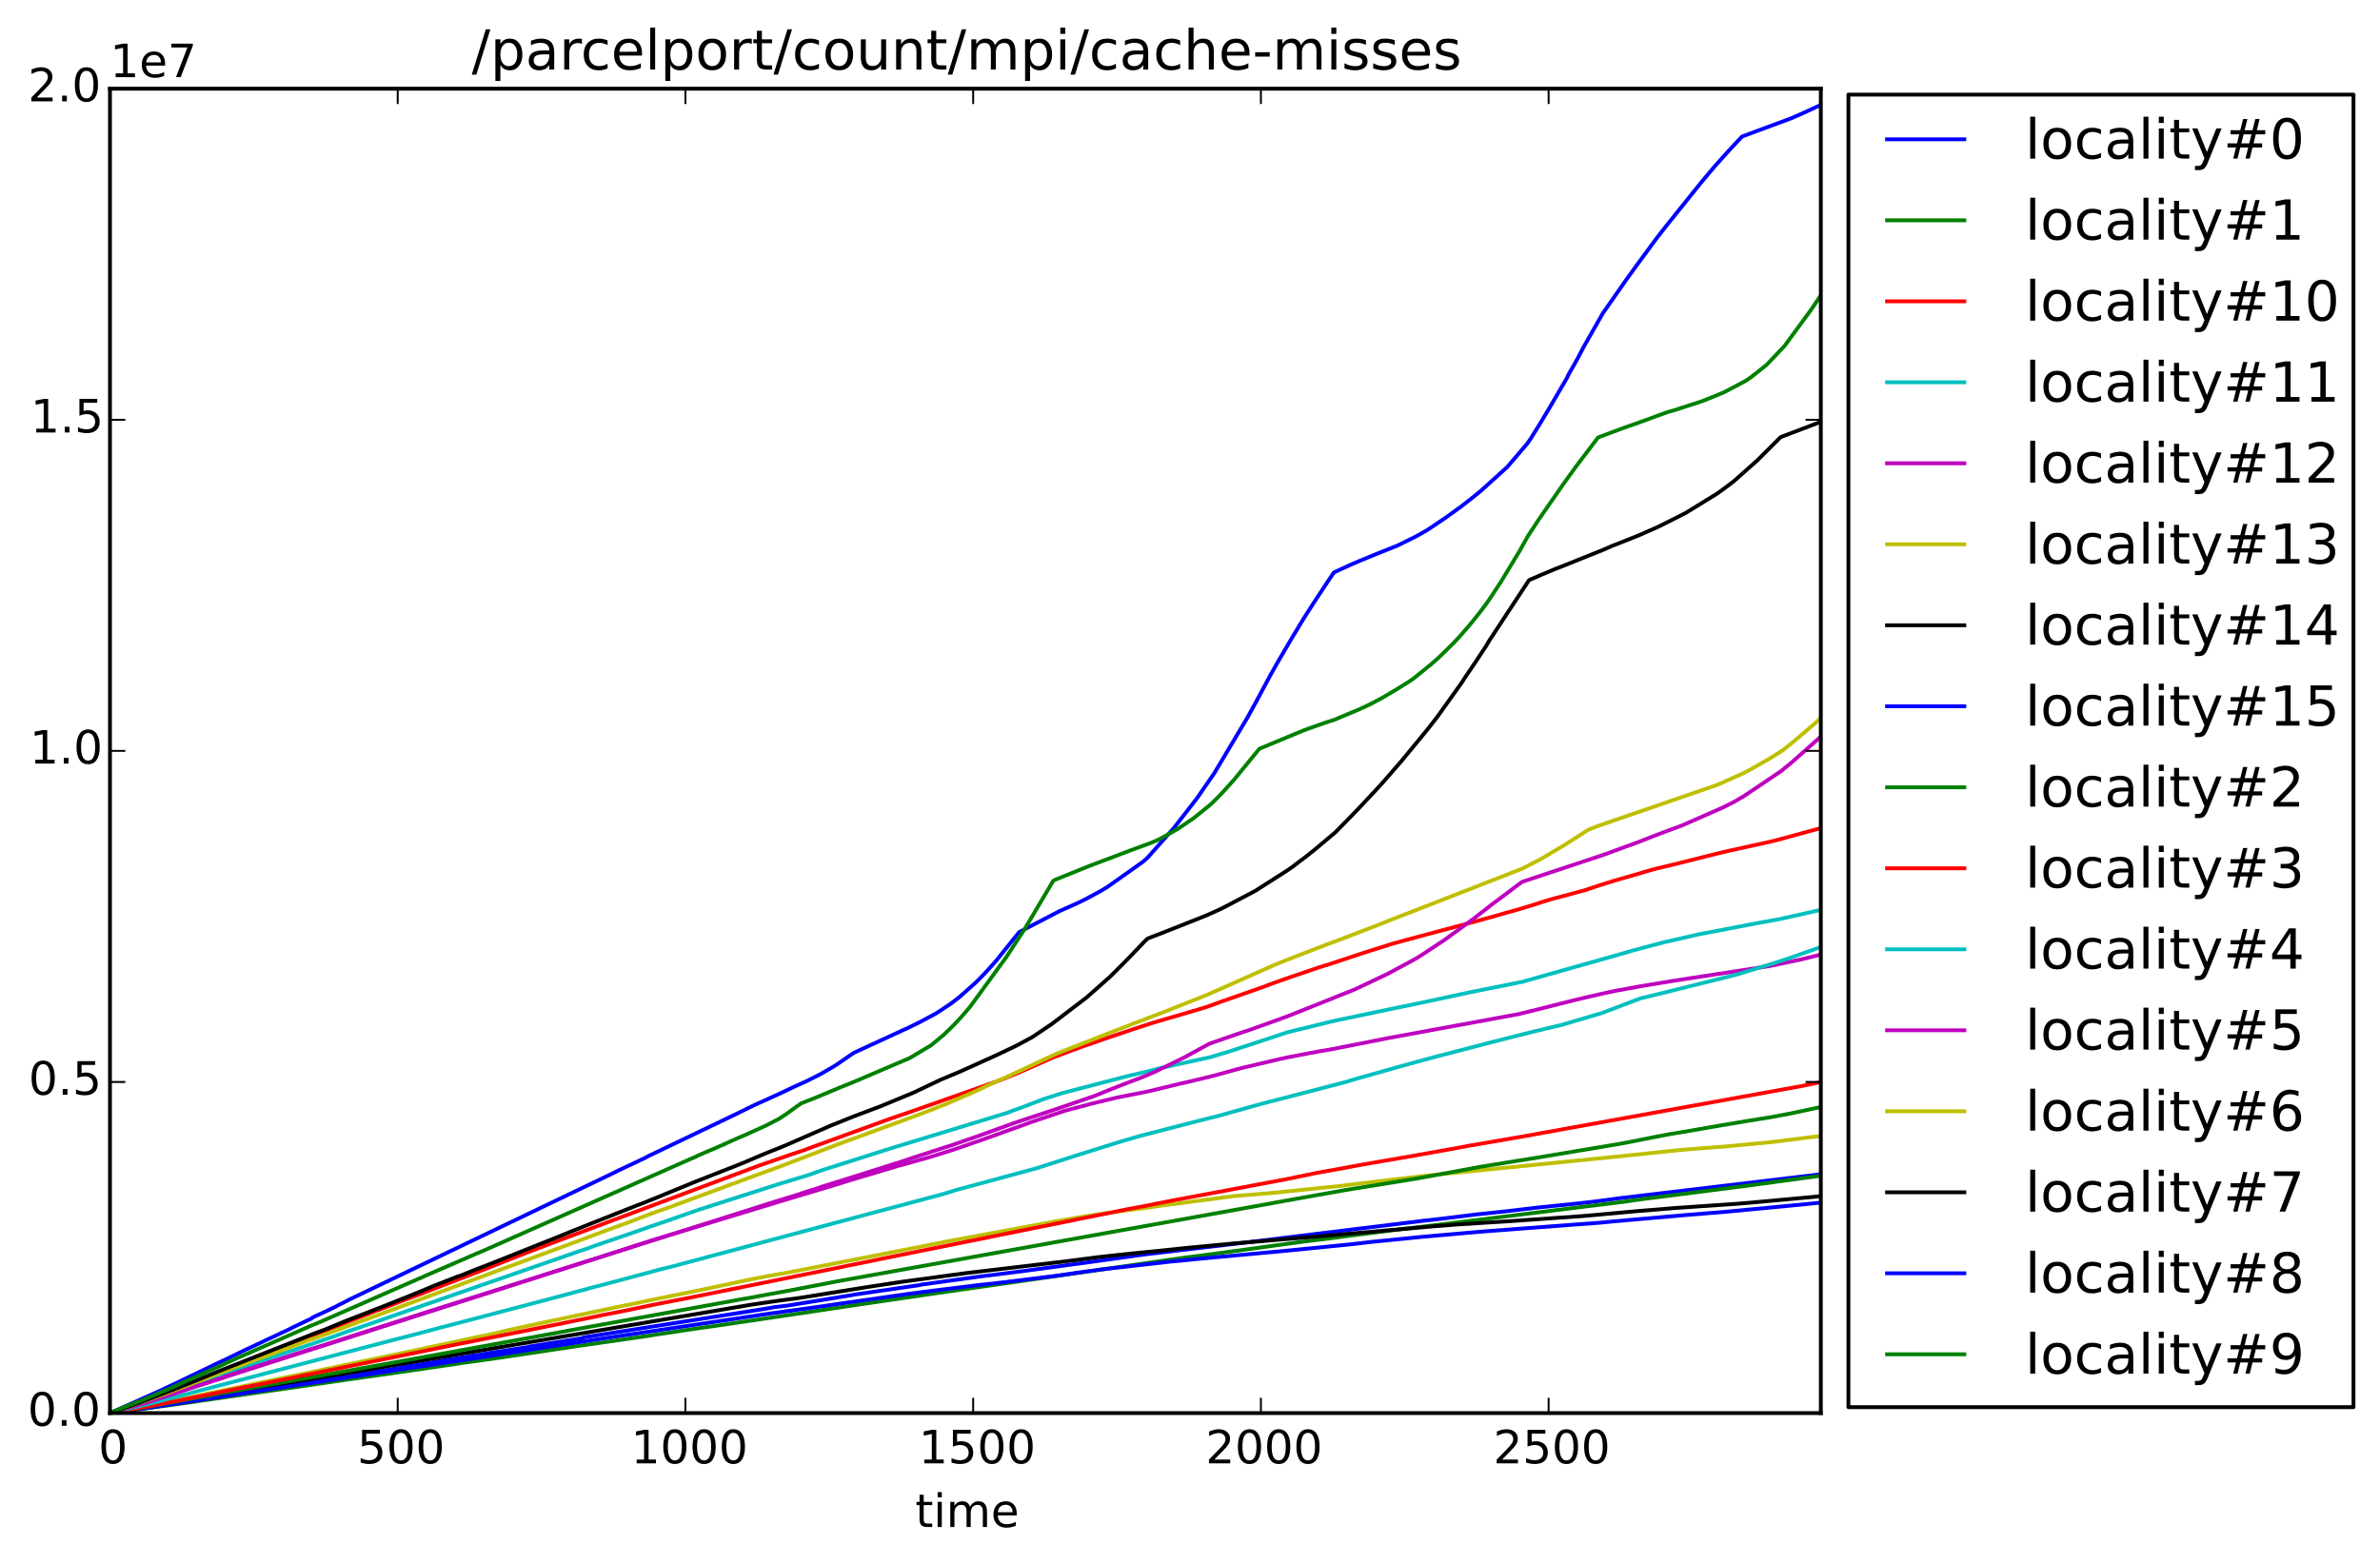 <?xml version="1.0" encoding="utf-8" standalone="no"?>
<!DOCTYPE svg PUBLIC "-//W3C//DTD SVG 1.1//EN"
  "http://www.w3.org/Graphics/SVG/1.1/DTD/svg11.dtd">
<!-- Created with matplotlib (http://matplotlib.org/) -->
<svg height="408pt" version="1.1" viewBox="0 0 621 408" width="621pt" xmlns="http://www.w3.org/2000/svg" xmlns:xlink="http://www.w3.org/1999/xlink">
 <defs>
  <style type="text/css">
*{stroke-linecap:butt;stroke-linejoin:round;}
  </style>
 </defs>
 <g id="figure_1">
  <g id="patch_1">
   <path d="
M0 408.169
L621.285 408.169
L621.285 0
L0 0
z
" style="fill:#ffffff;"/>
  </g>
  <g id="axes_1">
   <g id="patch_2">
    <path d="
M28.696 368.742
L475.096 368.742
L475.096 23.142
L28.696 23.142
z
" style="fill:#ffffff;"/>
   </g>
   <g id="line2d_1">
    <path clip-path="url(#p2118423672)" d="
M28.696 368.742
L30.047 368.374
L32.299 368.043
L36.053 367.556
L46.113 365.994
L46.564 365.885
L89.207 359.378
L90.108 359.2
L98.666 357.828
L100.468 357.578
L103.021 357.179
L104.822 356.847
L105.273 356.724
L112.48 355.592
L112.931 355.493
L115.934 354.983
L116.384 354.858
L122.39 353.96
L122.841 353.843
L125.543 353.448
L127.645 353.069
L131.699 352.456
L137.706 351.515
L138.006 351.402
L151.97 349.174
L152.27 348.989
L199.418 341.558
L201.22 341.261
L201.67 341.149
L205.724 340.652
L206.325 340.549
L222.391 337.938
L222.991 337.811
L226.295 337.332
L239.959 335.343
L240.409 335.217
L255.574 333.112
L259.929 332.581
L267.436 331.621
L284.103 329.369
L286.355 329.06
L296.566 327.627
L299.569 327.231
L319.539 324.882
L331.551 323.446
L333.803 323.155
L371.191 318.577
L376.446 317.989
L385.155 316.908
L392.963 316.081
L401.371 315.087
L410.831 314.128
L415.335 313.626
L417.738 313.327
L422.392 312.691
L475.096 306.412
L475.096 306.412" style="fill:none;stroke:#0000ff;stroke-linecap:square;"/>
   </g>
   <g id="line2d_2">
    <path clip-path="url(#p2118423672)" d="
M28.696 368.742
L29.897 368.558
L35.753 367.808
L38.606 367.433
L41.308 367.077
L45.062 366.571
L49.266 365.993
L52.269 365.538
L85.303 360.779
L88.005 360.381
L94.762 359.41
L97.465 359.027
L101.669 358.434
L107.976 357.529
L109.477 357.308
L119.087 355.902
L120.288 355.7
L123.291 355.296
L130.648 354.242
L145.213 352.062
L147.165 351.781
L149.567 351.418
L169.087 348.59
L169.988 348.444
L171.339 348.227
L175.243 347.657
L179.448 347.008
L184.553 346.283
L186.955 345.939
L192.511 345.124
L194.913 344.765
L196.415 344.543
L222.841 340.606
L224.343 340.382
L229.448 339.637
L240.259 338.049
L243.863 337.517
L308.578 328.243
L312.332 327.77
L317.287 327.115
L332.152 325.085
L335.905 324.562
L340.11 323.992
L348.068 323.002
L352.572 322.402
L356.326 321.942
L364.134 320.931
L374.644 319.671
L377.347 319.341
L424.645 313.47
L426.747 313.143
L430.351 312.671
L439.51 311.507
L456.327 309.345
L475.096 306.798
L475.096 306.798" style="fill:none;stroke:#008000;stroke-linecap:square;"/>
   </g>
   <g id="line2d_3">
    <path clip-path="url(#p2118423672)" d="
M28.696 368.742
L29.897 368.283
L32.149 367.514
L40.858 364.347
L42.209 363.817
L47.465 361.835
L49.867 360.913
L54.371 359.15
L56.023 358.483
L60.678 356.7
L61.579 356.351
L62.33 356.031
L63.831 355.469
L66.534 354.41
L69.387 353.298
L70.137 353.01
L71.489 352.501
L73.14 351.814
L74.942 351.117
L94.462 343.476
L96.114 342.847
L97.465 342.312
L99.417 341.583
L105.273 339.319
L109.777 337.637
L127.045 330.99
L129.447 330.039
L135.754 327.537
L142.661 324.892
L144.462 324.205
L197.916 304.204
L205.874 301.445
L209.628 300.189
L210.829 299.74
L212.481 299.122
L232.451 291.863
L236.055 290.645
L237.406 290.18
L260.379 282.084
L263.382 280.885
L264.884 280.287
L266.085 279.786
L274.493 276.055
L279.448 274.186
L282.752 272.985
L285.304 272.102
L289.058 270.785
L290.109 270.435
L292.061 269.79
L293.563 269.284
L295.064 268.78
L297.467 267.981
L299.419 267.34
L301.971 266.545
L311.431 263.789
L314.284 262.945
L315.785 262.428
L318.488 261.431
L322.992 259.857
L324.794 259.234
L329.299 257.649
L331.851 256.683
L334.554 255.73
L336.656 254.986
L344.013 252.479
L346.866 251.604
L356.026 248.57
L363.233 246.295
L366.236 245.463
L386.656 239.982
L387.708 239.693
L390.41 238.941
L392.062 238.452
L394.464 237.792
L395.966 237.372
L399.72 236.235
L403.173 235.118
L405.876 234.343
L407.978 233.805
L413.534 232.294
L417.438 230.996
L421.041 229.863
L422.693 229.389
L427.798 227.921
L429.45 227.412
L432.152 226.664
L435.906 225.775
L448.369 222.662
L451.071 222.021
L459.78 220.108
L461.732 219.677
L463.384 219.282
L475.096 216.09
L475.096 216.09" style="fill:none;stroke:#ff0000;stroke-linecap:square;"/>
   </g>
   <g id="line2d_4">
    <path clip-path="url(#p2118423672)" d="
M28.696 368.742
L28.846 368.603
L28.996 368.539
L32.9 367.368
L41.158 364.613
L42.81 364.098
L49.266 361.843
L50.317 361.419
L52.419 360.64
L54.672 359.881
L56.023 359.409
L58.426 358.567
L61.429 357.532
L63.08 356.916
L66.534 355.758
L73.14 353.46
L75.393 352.727
L87.105 348.751
L89.507 347.858
L94.011 346.327
L150.168 326.836
L151.219 326.463
L153.471 325.723
L155.273 325.04
L157.375 324.325
L159.928 323.456
L168.336 320.562
L169.237 320.205
L172.841 319
L178.096 317.154
L182.3 315.685
L202.871 309.075
L210.979 306.613
L214.733 305.28
L232.151 299.744
L262.932 290.348
L264.583 289.703
L266.535 289.017
L272.241 286.817
L277.046 285.28
L282.151 283.934
L284.554 283.319
L294.464 280.733
L299.419 279.594
L302.271 278.834
L315.935 275.828
L321.04 274.282
L335.905 269.376
L347.317 266.579
L349.419 266.113
L350.62 265.87
L356.326 264.676
L360.08 263.882
L366.686 262.513
L369.539 261.933
L383.503 258.944
L385.305 258.59
L397.167 256.207
L422.543 249.049
L424.645 248.44
L426.296 247.965
L434.254 245.851
L440.561 244.43
L443.113 243.834
L459.029 240.79
L464.135 239.879
L467.438 239.155
L475.096 237.424
L475.096 237.424" style="fill:none;stroke:#00bfbf;stroke-linecap:square;"/>
   </g>
   <g id="line2d_5">
    <path clip-path="url(#p2118423672)" d="
M28.696 368.742
L30.197 368.305
L35.152 366.829
L58.275 359.494
L58.576 359.245
L66.083 356.804
L68.336 356.125
L70.137 355.518
L72.84 354.656
L80.047 352.361
L81.699 351.847
L84.102 351.139
L87.105 350.167
L88.156 349.818
L111.279 342.414
L112.931 341.884
L117.585 340.424
L152.721 329.255
L153.922 328.89
L164.432 325.502
L165.634 325.095
L167.586 324.486
L169.988 323.698
L203.172 313.617
L215.934 309.789
L217.436 309.334
L220.439 308.408
L221.79 307.985
L234.253 304.265
L236.205 303.732
L241.16 302.356
L243.112 301.788
L245.214 301.132
L249.718 299.707
L250.769 299.329
L252.421 298.761
L256.325 297.401
L265.184 294.228
L267.286 293.481
L268.638 292.959
L277.797 289.864
L282.301 288.679
L284.554 288.064
L288.608 287.082
L291.31 286.432
L296.115 285.484
L297.467 285.225
L299.869 284.735
L305.875 283.28
L307.527 282.876
L309.779 282.363
L315.785 280.934
L317.887 280.378
L323.142 278.921
L324.344 278.614
L333.503 276.449
L335.755 275.955
L341.161 274.918
L344.464 274.302
L347.467 273.794
L349.419 273.406
L352.122 272.875
L362.182 270.889
L396.266 264.622
L400.771 263.515
L410.681 261.013
L414.134 260.192
L419.69 258.932
L421.642 258.529
L428.098 257.352
L436.957 255.885
L447.918 254.206
L462.032 252.038
L470.291 250.284
L475.096 249.093
L475.096 249.093" style="fill:none;stroke:#bf00bf;stroke-linecap:square;"/>
   </g>
   <g id="line2d_6">
    <path clip-path="url(#p2118423672)" d="
M28.696 368.742
L30.047 368.472
L32.449 368.035
L38.155 366.953
L39.957 366.603
L46.113 365.382
L55.573 363.361
L56.624 363.139
L58.125 362.841
L71.789 359.985
L77.795 358.756
L79.147 358.493
L80.348 358.218
L109.627 352.095
L111.429 351.664
L114.132 351.123
L124.492 348.903
L126.444 348.521
L129.447 347.853
L131.399 347.381
L134.252 346.737
L139.207 345.681
L142.06 345.061
L158.577 341.579
L161.279 341.014
L162.931 340.675
L166.685 339.926
L169.387 339.338
L171.189 338.972
L177.646 337.664
L184.553 336.259
L185.904 335.969
L189.808 335.139
L195.063 334.025
L199.718 333.105
L202.871 332.539
L204.973 332.187
L243.112 324.747
L246.265 324.116
L249.418 323.516
L275.394 318.717
L277.496 318.354
L281.25 317.715
L284.704 317.156
L287.106 316.791
L295.965 315.573
L299.719 315.12
L301.821 314.758
L321.791 312.135
L331.851 311.302
L333.953 311.095
L346.116 309.835
L350.02 309.431
L351.071 309.273
L372.092 306.795
L420.29 301.97
L439.059 300.026
L447.618 299.36
L450.471 299.144
L461.732 298.074
L467.438 297.38
L471.792 296.821
L475.096 296.446
L475.096 296.446" style="fill:none;stroke:#bfbf00;stroke-linecap:square;"/>
   </g>
   <g id="line2d_7">
    <path clip-path="url(#p2118423672)" d="
M28.696 368.741
L29.146 368.587
L33.2 367.912
L45.212 365.995
L47.314 365.609
L195.964 340.463
L197.766 340.204
L202.721 339.474
L208.577 338.693
L222.541 336.455
L224.793 336.086
L229.598 335.347
L233.802 334.711
L235.754 334.419
L252.721 332.127
L278.698 329.06
L286.355 328.068
L295.064 327.115
L301.671 326.472
L309.329 325.664
L321.941 324.47
L324.043 324.3
L328.998 323.895
L335.004 323.378
L341.911 322.817
L343.863 322.641
L374.194 319.99
L378.398 319.664
L381.101 319.46
L390.861 318.856
L394.464 318.626
L413.383 317.297
L426.597 316.09
L436.957 315.236
L453.474 314.109
L456.927 313.813
L471.192 312.507
L474.945 312.146
L475.096 312.134
L475.096 312.134" style="fill:none;stroke:#000000;stroke-linecap:square;"/>
   </g>
   <g id="line2d_8">
    <path clip-path="url(#p2118423672)" d="
M28.696 368.742
L29.596 368.587
L35.152 367.882
L40.257 367.143
L42.51 366.805
L45.513 366.364
L49.416 365.772
L50.017 365.651
L58.275 364.403
L64.582 363.389
L68.936 362.753
L71.339 362.371
L84.702 360.371
L86.654 360.057
L88.906 359.722
L97.615 358.401
L102.72 357.634
L112.48 356.165
L119.537 355.108
L126.895 353.986
L128.546 353.723
L140.258 351.896
L146.264 350.984
L152.721 349.979
L154.673 349.675
L163.081 348.41
L167.435 347.768
L200.919 342.755
L214.433 340.888
L218.487 340.273
L236.655 337.685
L240.559 337.167
L243.712 336.763
L254.523 335.43
L261.881 334.608
L276.295 332.825
L281.25 332.094
L287.857 331.195
L304.974 329.255
L313.533 328.427
L317.437 328.055
L335.305 326.401
L352.572 324.687
L357.227 324.133
L370.891 322.764
L385.605 321.472
L388.909 321.207
L410.531 319.573
L417.137 319.091
L420.741 318.737
L440.561 316.998
L450.471 316.192
L467.738 314.551
L473.444 313.98
L475.096 313.826
L475.096 313.826" style="fill:none;stroke:#0000ff;stroke-linecap:square;"/>
   </g>
   <g id="line2d_9">
    <path clip-path="url(#p2118423672)" d="
M28.696 368.742
L30.497 368.425
L35.452 367.649
L38.906 367.034
L52.269 364.576
L53.471 364.365
L56.023 363.887
L68.486 361.657
L71.339 361.157
L78.246 359.919
L80.047 359.617
L83.351 359.032
L85.903 358.563
L108.126 354.559
L147.015 347.478
L149.267 347.044
L159.327 345.234
L191.91 339.321
L193.111 339.09
L195.514 338.688
L196.865 338.445
L201.22 337.623
L205.874 336.78
L208.577 336.257
L216.835 334.675
L218.036 334.434
L324.043 315.39
L327.797 314.716
L333.052 313.755
L340.41 312.435
L349.419 310.834
L351.221 310.512
L369.389 307.578
L386.356 304.465
L395.966 302.897
L401.221 302.059
L422.843 298.444
L426.747 297.695
L431.852 296.676
L435.756 295.936
L439.059 295.398
L448.819 293.702
L456.327 292.442
L462.333 291.476
L467.138 290.569
L471.192 289.715
L475.096 288.865
L475.096 288.865" style="fill:none;stroke:#008000;stroke-linecap:square;"/>
   </g>
   <g id="line2d_10">
    <path clip-path="url(#p2118423672)" d="
M28.696 368.742
L29.596 368.585
L35.002 367.67
L37.705 367.196
L42.51 366.286
L44.612 365.864
L55.122 363.743
L59.927 362.778
L62.93 362.161
L68.636 361.055
L94.312 355.87
L96.114 355.5
L118.186 351.001
L121.339 350.385
L147.616 345.144
L149.117 344.832
L153.772 343.896
L157.375 343.134
L164.132 341.818
L165.934 341.429
L169.087 340.768
L172.09 340.163
L175.544 339.482
L179.147 338.79
L217.136 331.115
L219.238 330.685
L220.889 330.34
L226.745 329.159
L229.448 328.596
L281.4 318.126
L291.31 316.127
L293.863 315.598
L299.419 314.567
L301.37 314.16
L306.926 313.077
L310.98 312.32
L322.842 310.111
L327.046 309.319
L333.203 308.156
L335.305 307.768
L343.413 306.098
L351.221 304.688
L354.824 304.011
L365.185 302.218
L368.488 301.65
L380.65 299.474
L383.053 299.017
L397.618 296.509
L470.441 283.336
L471.942 283.024
L475.096 282.373
L475.096 282.373" style="fill:none;stroke:#ff0000;stroke-linecap:square;"/>
   </g>
   <g id="line2d_11">
    <path clip-path="url(#p2118423672)" d="
M28.696 368.742
L29.747 368.477
L40.257 366.011
L43.861 365.034
L46.564 364.346
L47.465 364.109
L49.266 363.638
L50.317 363.345
L100.318 350.262
L102.57 349.671
L107.525 348.411
L109.928 347.766
L115.633 346.248
L116.684 345.988
L119.087 345.35
L122.69 344.411
L147.616 337.844
L151.519 336.783
L152.57 336.524
L154.222 336.035
L157.525 335.196
L172.691 331.14
L174.643 330.675
L246.115 311.571
L249.568 310.499
L270.439 304.859
L280.199 301.712
L291.911 298.04
L297.467 296.417
L300.169 295.723
L312.181 292.613
L317.587 291.272
L327.797 288.411
L328.998 288.084
L350.92 282.402
L354.224 281.401
L356.176 280.865
L364.284 278.577
L366.386 277.994
L371.641 276.548
L375.395 275.542
L389.509 271.872
L399.72 269.291
L407.528 267.423
L418.188 264.284
L420.891 263.243
L424.044 262.032
L428.098 260.502
L434.104 259.062
L437.858 258.117
L453.174 254.302
L462.933 251.319
L466.687 250.091
L473.594 247.656
L475.096 247.123
L475.096 247.123" style="fill:none;stroke:#00bfbf;stroke-linecap:square;"/>
   </g>
   <g id="line2d_12">
    <path clip-path="url(#p2118423672)" d="
M28.696 368.742
L29.596 368.479
L38.456 365.957
L43.861 364.17
L45.663 363.615
L51.669 361.603
L53.921 360.891
L55.873 360.241
L131.699 336.007
L133.351 335.463
L140.558 333.174
L141.609 332.814
L142.961 332.384
L155.574 328.364
L202.421 313.491
L207.826 311.847
L210.379 310.973
L213.382 310.053
L214.433 309.669
L227.946 305.425
L230.049 304.757
L233.352 303.706
L235.154 303.138
L238.757 301.927
L242.061 300.86
L243.412 300.402
L248.217 298.878
L249.869 298.297
L254.673 296.633
L265.334 292.795
L272.091 290.572
L275.244 289.521
L285.304 286.082
L286.656 285.547
L289.058 284.562
L292.061 283.38
L293.863 282.671
L298.067 281.081
L299.118 280.653
L301.37 279.673
L309.028 275.925
L315.485 272.385
L317.287 271.752
L323.142 269.725
L326.446 268.618
L335.755 265.267
L353.473 258.196
L362.182 254.063
L369.389 250.174
L370.891 249.241
L376.897 245.283
L384.104 240.019
L386.807 237.937
L388.158 236.894
L389.509 235.83
L393.563 232.816
L394.915 231.779
L397.167 230.109
L418.489 223.026
L424.194 220.929
L425.396 220.507
L427.798 219.613
L428.999 219.142
L432.152 217.906
L435.456 216.662
L438.759 215.453
L449.72 210.631
L452.423 209.262
L454.975 207.777
L464.735 201.215
L465.786 200.34
L467.288 199.129
L474.495 192.75
L475.096 192.213
L475.096 192.213" style="fill:none;stroke:#bf00bf;stroke-linecap:square;"/>
   </g>
   <g id="line2d_13">
    <path clip-path="url(#p2118423672)" d="
M28.696 368.742
L29.446 368.462
L31.549 367.81
L38.606 365.33
L41.609 364.273
L42.209 364.043
L44.762 363.128
L45.663 362.773
L62.33 356.427
L64.281 355.734
L65.633 355.225
L71.489 353.133
L72.84 352.605
L74.492 352.004
L78.396 350.547
L80.648 349.682
L83.801 348.62
L93.561 344.975
L95.213 344.405
L152.27 323.306
L153.922 322.681
L156.324 321.789
L157.525 321.343
L159.027 320.764
L163.231 319.255
L164.282 318.85
L165.784 318.282
L169.387 316.905
L172.541 315.774
L173.742 315.359
L196.415 306.98
L197.616 306.537
L203.021 304.576
L204.673 303.966
L215.934 299.636
L218.487 298.665
L219.688 298.218
L239.808 290.842
L241.31 290.271
L242.811 289.685
L246.715 288.151
L248.067 287.563
L253.322 285.295
L254.824 284.617
L257.676 283.28
L260.679 281.906
L264.433 280.214
L275.244 275.152
L276.596 274.596
L289.208 269.656
L290.71 269.059
L294.464 267.611
L296.866 266.669
L298.668 266.02
L299.869 265.537
L301.521 264.913
L305.575 263.339
L310.83 261.242
L313.833 260.065
L315.935 259.166
L318.338 258.111
L330.95 252.495
L333.052 251.576
L336.206 250.321
L337.557 249.788
L346.716 246.258
L348.068 245.778
L356.326 242.618
L359.629 241.359
L361.581 240.557
L397.167 226.681
L401.521 224.438
L402.573 223.853
L408.278 220.464
L414.434 216.524
L416.837 215.583
L420.591 214.27
L422.993 213.454
L429.6 211.183
L436.206 208.903
L448.068 204.812
L454.225 202.071
L456.177 201.112
L462.183 197.68
L465.186 195.769
L467.738 193.732
L473.444 188.867
L475.096 187.364
L475.096 187.364" style="fill:none;stroke:#bfbf00;stroke-linecap:square;"/>
   </g>
   <g id="line2d_14">
    <path clip-path="url(#p2118423672)" d="
M28.696 368.742
L29.897 368.316
L33.651 367.009
L35.753 366.266
L46.113 362.27
L47.915 361.546
L52.72 359.619
L54.672 358.801
L56.023 358.259
L57.675 357.582
L65.633 354.442
L68.936 353.141
L82.6 347.735
L85.002 346.861
L89.957 344.791
L99.417 341.119
L102.12 340.051
L103.621 339.435
L106.024 338.489
L107.075 338.07
L110.078 336.847
L113.081 335.575
L114.582 334.994
L118.937 333.277
L120.588 332.705
L121.489 332.326
L122.991 331.72
L125.093 330.896
L126.444 330.385
L129.297 329.264
L145.513 322.783
L146.715 322.305
L147.616 321.934
L148.516 321.565
L151.369 320.416
L156.324 318.443
L157.075 318.145
L159.628 317.154
L160.529 316.78
L166.084 314.583
L166.985 314.257
L168.186 313.803
L169.387 313.292
L171.339 312.524
L173.892 311.456
L181.7 308.259
L182.901 307.788
L183.802 307.448
L184.853 307.017
L193.562 303.6
L197.466 301.931
L198.367 301.556
L200.769 300.561
L201.67 300.208
L204.523 299.062
L216.985 293.633
L218.487 293.034
L221.94 291.648
L223.292 291.115
L229.748 288.684
L238.307 285.137
L245.514 281.715
L250.469 279.648
L260.379 275.166
L262.631 274.091
L265.184 272.877
L269.388 270.609
L274.493 267.169
L283.502 260.299
L289.659 254.856
L292.361 252.164
L294.914 249.575
L298.518 245.797
L299.419 244.927
L300.77 244.395
L302.872 243.595
L313.983 239.196
L315.184 238.701
L318.187 237.341
L319.239 236.832
L327.497 232.487
L335.755 227.224
L337.257 226.184
L339.058 224.801
L340.71 223.566
L342.962 221.771
L348.368 217.247
L352.572 212.963
L354.374 211.097
L360.38 204.684
L365.785 198.466
L372.542 190.253
L375.095 186.967
L381.401 178.138
L382.152 176.953
L383.053 175.626
L385.005 172.745
L387.708 168.658
L388.608 167.122
L389.359 165.99
L398.969 151.378
L400.47 150.739
L402.122 150.012
L404.975 148.817
L405.726 148.5
L408.278 147.501
L418.489 143.397
L420.891 142.343
L421.792 142.009
L424.495 140.941
L427.798 139.609
L432.453 137.563
L434.555 136.524
L439.81 133.865
L447.768 128.977
L449.27 127.931
L451.522 126.248
L452.423 125.55
L458.429 120.223
L461.432 117.24
L464.585 114.086
L466.687 113.271
L475.096 110.074
L475.096 110.074" style="fill:none;stroke:#000000;stroke-linecap:square;"/>
   </g>
   <g id="line2d_15">
    <path clip-path="url(#p2118423672)" d="
M28.696 368.742
L29.596 368.353
L42.209 362.704
L43.11 362.246
L45.212 361.278
L48.516 359.689
L49.266 359.331
L50.918 358.532
L53.771 357.163
L56.324 355.919
L59.176 354.588
L64.131 352.183
L65.483 351.566
L68.185 350.303
L69.237 349.772
L70.438 349.231
L75.543 346.824
L76.144 346.496
L80.648 344.349
L81.249 344.091
L81.549 343.806
L82.3 343.436
L84.702 342.341
L87.555 340.979
L88.156 340.642
L90.558 339.438
L91.159 339.109
L159.628 306.297
L161.279 305.467
L168.186 302.215
L169.087 301.717
L191.46 291.002
L192.21 290.638
L195.364 289.09
L196.865 288.349
L203.021 285.577
L205.424 284.437
L207.075 283.648
L209.628 282.499
L210.529 282.083
L214.133 280.264
L215.334 279.566
L216.235 279.053
L217.586 278.264
L218.337 277.782
L222.091 275.197
L222.841 274.705
L236.055 268.609
L236.805 268.292
L237.706 267.84
L239.959 266.736
L244.313 264.405
L248.067 261.923
L250.319 260.197
L254.673 256.322
L256.625 254.334
L257.676 253.213
L259.779 250.879
L264.884 244.521
L265.935 243.221
L276.445 237.755
L280.049 236.152
L281.701 235.398
L283.653 234.422
L287.557 232.307
L289.058 231.377
L298.217 224.879
L299.419 223.823
L306.325 216.028
L312.332 208.287
L316.836 201.766
L325.545 187.153
L327.497 183.6
L331.551 176.047
L333.653 172.337
L337.407 165.952
L340.11 161.484
L343.263 156.566
L347.617 150.01
L348.068 149.372
L351.972 147.559
L354.824 146.327
L359.329 144.478
L364.734 142.318
L369.389 140.02
L370.74 139.263
L372.542 138.23
L377.047 135.199
L381.251 132.172
L384.254 129.822
L386.356 128.119
L393.263 121.876
L398.518 115.738
L399.419 114.411
L401.672 110.81
L403.924 107.066
L408.879 98.593
L409.329 97.618
L410.681 95.263
L411.732 93.359
L413.233 90.511
L418.188 81.795
L424.194 73.198
L427.047 69.24
L432.152 62.307
L434.254 59.604
L436.206 57.152
L444.014 47.446
L447.468 43.34
L449.42 41.163
L451.522 38.842
L454.525 35.637
L458.879 34.016
L467.288 30.901
L470.591 29.456
L472.543 28.556
L475.096 27.374
L475.096 27.374" style="fill:none;stroke:#0000ff;stroke-linecap:square;"/>
   </g>
   <g id="line2d_16">
    <path clip-path="url(#p2118423672)" d="
M28.696 368.742
L30.497 367.965
L31.699 367.448
L36.353 365.668
L37.104 365.378
L38.305 364.86
L39.657 364.305
L42.51 363.074
L43.861 362.52
L45.062 361.996
L46.564 361.304
L47.014 361.073
L55.723 357.205
L57.224 356.546
L59.176 355.625
L60.077 355.21
L61.429 354.605
L62.93 353.932
L65.633 352.757
L79.447 346.68
L80.648 346.152
L83.501 344.974
L109.027 333.773
L110.228 333.275
L111.429 332.707
L112.78 332.128
L124.042 327.248
L125.994 326.427
L179.147 302.874
L181.4 301.906
L182 301.601
L184.102 300.672
L186.054 299.852
L188.907 298.611
L190.559 297.844
L193.262 296.665
L194.613 296.09
L200.018 293.633
L203.322 291.909
L205.274 290.625
L207.526 288.986
L209.027 287.932
L213.081 286.323
L217.286 284.565
L219.088 283.807
L221.34 282.907
L223.592 281.971
L237.406 276.068
L242.962 272.754
L246.265 270.006
L248.968 267.384
L251.07 265.099
L253.172 262.648
L262.631 249.66
L267.286 242.541
L273.592 231.917
L274.794 229.883
L275.244 229.599
L284.103 226.016
L287.406 224.768
L294.764 221.981
L300.47 219.884
L301.971 219.234
L303.022 218.718
L307.377 216.263
L311.581 213.399
L315.785 209.999
L317.587 208.252
L319.239 206.531
L322.091 203.35
L328.398 195.631
L328.698 195.347
L340.11 190.607
L342.962 189.576
L345.815 188.579
L348.218 187.801
L350.17 186.973
L354.674 185.093
L357.527 183.763
L360.68 182.087
L364.734 179.683
L367.888 177.704
L368.939 176.963
L371.491 174.902
L373.293 173.429
L374.494 172.396
L375.846 171.161
L378.248 168.804
L379.299 167.762
L381.101 165.831
L382.152 164.585
L383.053 163.583
L384.254 162.135
L386.206 159.678
L387.708 157.682
L388.759 156.184
L391.611 151.854
L396.416 143.91
L398.669 139.891
L401.521 135.536
L407.828 126.44
L410.681 122.486
L411.281 121.653
L416.987 114.145
L423.444 111.731
L427.648 110.261
L435.005 107.567
L437.257 106.926
L438.909 106.378
L443.714 104.831
L444.915 104.377
L447.618 103.283
L449.87 102.345
L455.576 99.336
L457.228 98.165
L460.981 95.177
L465.636 90.261
L472.393 81.056
L475.096 77.087
L475.096 77.087" style="fill:none;stroke:#008000;stroke-linecap:square;"/>
   </g>
   <g id="patch_3">
    <path d="
M28.696 23.142
L475.096 23.142" style="fill:none;stroke:#000000;stroke-linecap:square;stroke-linejoin:miter;"/>
   </g>
   <g id="patch_4">
    <path d="
M475.096 368.742
L475.096 23.142" style="fill:none;stroke:#000000;stroke-linecap:square;stroke-linejoin:miter;"/>
   </g>
   <g id="patch_5">
    <path d="
M28.696 368.742
L475.096 368.742" style="fill:none;stroke:#000000;stroke-linecap:square;stroke-linejoin:miter;"/>
   </g>
   <g id="patch_6">
    <path d="
M28.696 368.742
L28.696 23.142" style="fill:none;stroke:#000000;stroke-linecap:square;stroke-linejoin:miter;"/>
   </g>
   <g id="matplotlib.axis_1">
    <g id="xtick_1">
     <g id="line2d_17">
      <defs>
       <path d="
M0 0
L0 -4" id="m93b0483c22" style="stroke:#000000;stroke-width:0.5;"/>
      </defs>
      <g>
       <use style="stroke:#000000;stroke-width:0.5;" x="28.696" xlink:href="#m93b0483c22" y="368.742"/>
      </g>
     </g>
     <g id="line2d_18">
      <defs>
       <path d="
M0 0
L0 4" id="m741efc42ff" style="stroke:#000000;stroke-width:0.5;"/>
      </defs>
      <g>
       <use style="stroke:#000000;stroke-width:0.5;" x="28.696" xlink:href="#m741efc42ff" y="23.142"/>
      </g>
     </g>
     <g id="text_1">
      <!-- 0 -->
      <defs>
       <path d="
M31.781 66.406
Q24.172 66.406 20.328 58.906
Q16.5 51.422 16.5 36.375
Q16.5 21.391 20.328 13.891
Q24.172 6.391 31.781 6.391
Q39.453 6.391 43.281 13.891
Q47.125 21.391 47.125 36.375
Q47.125 51.422 43.281 58.906
Q39.453 66.406 31.781 66.406
M31.781 74.219
Q44.047 74.219 50.516 64.516
Q56.984 54.828 56.984 36.375
Q56.984 17.969 50.516 8.266
Q44.047 -1.422 31.781 -1.422
Q19.531 -1.422 13.062 8.266
Q6.594 17.969 6.594 36.375
Q6.594 54.828 13.062 64.516
Q19.531 74.219 31.781 74.219" id="DejaVuSans-30"/>
      </defs>
      <g transform="translate(25.672 381.86)scale(0.12 -0.12)">
       <use xlink:href="#DejaVuSans-30"/>
      </g>
     </g>
    </g>
    <g id="xtick_2">
     <g id="line2d_19">
      <g>
       <use style="stroke:#000000;stroke-width:0.5;" x="103.771" xlink:href="#m93b0483c22" y="368.742"/>
      </g>
     </g>
     <g id="line2d_20">
      <g>
       <use style="stroke:#000000;stroke-width:0.5;" x="103.771" xlink:href="#m741efc42ff" y="23.142"/>
      </g>
     </g>
     <g id="text_2">
      <!-- 500 -->
      <defs>
       <path d="
M10.797 72.906
L49.516 72.906
L49.516 64.594
L19.828 64.594
L19.828 46.734
Q21.969 47.469 24.109 47.828
Q26.266 48.188 28.422 48.188
Q40.625 48.188 47.75 41.5
Q54.891 34.812 54.891 23.391
Q54.891 11.625 47.562 5.094
Q40.234 -1.422 26.906 -1.422
Q22.312 -1.422 17.547 -0.641
Q12.797 0.141 7.719 1.703
L7.719 11.625
Q12.109 9.234 16.797 8.062
Q21.484 6.891 26.703 6.891
Q35.156 6.891 40.078 11.328
Q45.016 15.766 45.016 23.391
Q45.016 31 40.078 35.438
Q35.156 39.891 26.703 39.891
Q22.75 39.891 18.812 39.016
Q14.891 38.141 10.797 36.281
z
" id="DejaVuSans-35"/>
      </defs>
      <g transform="translate(93.18 381.86)scale(0.12 -0.12)">
       <use xlink:href="#DejaVuSans-35"/>
       <use x="63.623" xlink:href="#DejaVuSans-30"/>
       <use x="127.246" xlink:href="#DejaVuSans-30"/>
      </g>
     </g>
    </g>
    <g id="xtick_3">
     <g id="line2d_21">
      <g>
       <use style="stroke:#000000;stroke-width:0.5;" x="178.847" xlink:href="#m93b0483c22" y="368.742"/>
      </g>
     </g>
     <g id="line2d_22">
      <g>
       <use style="stroke:#000000;stroke-width:0.5;" x="178.847" xlink:href="#m741efc42ff" y="23.142"/>
      </g>
     </g>
     <g id="text_3">
      <!-- 1000 -->
      <defs>
       <path d="
M12.406 8.297
L28.516 8.297
L28.516 63.922
L10.984 60.406
L10.984 69.391
L28.422 72.906
L38.281 72.906
L38.281 8.297
L54.391 8.297
L54.391 0
L12.406 0
z
" id="DejaVuSans-31"/>
      </defs>
      <g transform="translate(164.634 381.86)scale(0.12 -0.12)">
       <use xlink:href="#DejaVuSans-31"/>
       <use x="63.623" xlink:href="#DejaVuSans-30"/>
       <use x="127.246" xlink:href="#DejaVuSans-30"/>
       <use x="190.869" xlink:href="#DejaVuSans-30"/>
      </g>
     </g>
    </g>
    <g id="xtick_4">
     <g id="line2d_23">
      <g>
       <use style="stroke:#000000;stroke-width:0.5;" x="253.923" xlink:href="#m93b0483c22" y="368.742"/>
      </g>
     </g>
     <g id="line2d_24">
      <g>
       <use style="stroke:#000000;stroke-width:0.5;" x="253.923" xlink:href="#m741efc42ff" y="23.142"/>
      </g>
     </g>
     <g id="text_4">
      <!-- 1500 -->
      <g transform="translate(239.71 381.86)scale(0.12 -0.12)">
       <use xlink:href="#DejaVuSans-31"/>
       <use x="63.623" xlink:href="#DejaVuSans-35"/>
       <use x="127.246" xlink:href="#DejaVuSans-30"/>
       <use x="190.869" xlink:href="#DejaVuSans-30"/>
      </g>
     </g>
    </g>
    <g id="xtick_5">
     <g id="line2d_25">
      <g>
       <use style="stroke:#000000;stroke-width:0.5;" x="328.998" xlink:href="#m93b0483c22" y="368.742"/>
      </g>
     </g>
     <g id="line2d_26">
      <g>
       <use style="stroke:#000000;stroke-width:0.5;" x="328.998" xlink:href="#m741efc42ff" y="23.142"/>
      </g>
     </g>
     <g id="text_5">
      <!-- 2000 -->
      <defs>
       <path d="
M19.188 8.297
L53.609 8.297
L53.609 0
L7.328 0
L7.328 8.297
Q12.938 14.109 22.625 23.891
Q32.328 33.688 34.812 36.531
Q39.547 41.844 41.422 45.531
Q43.312 49.219 43.312 52.781
Q43.312 58.594 39.234 62.25
Q35.156 65.922 28.609 65.922
Q23.969 65.922 18.812 64.312
Q13.672 62.703 7.812 59.422
L7.812 69.391
Q13.766 71.781 18.938 73
Q24.125 74.219 28.422 74.219
Q39.75 74.219 46.484 68.547
Q53.219 62.891 53.219 53.422
Q53.219 48.922 51.531 44.891
Q49.859 40.875 45.406 35.406
Q44.188 33.984 37.641 27.219
Q31.109 20.453 19.188 8.297" id="DejaVuSans-32"/>
      </defs>
      <g transform="translate(314.566 381.86)scale(0.12 -0.12)">
       <use xlink:href="#DejaVuSans-32"/>
       <use x="63.623" xlink:href="#DejaVuSans-30"/>
       <use x="127.246" xlink:href="#DejaVuSans-30"/>
       <use x="190.869" xlink:href="#DejaVuSans-30"/>
      </g>
     </g>
    </g>
    <g id="xtick_6">
     <g id="line2d_27">
      <g>
       <use style="stroke:#000000;stroke-width:0.5;" x="404.074" xlink:href="#m93b0483c22" y="368.742"/>
      </g>
     </g>
     <g id="line2d_28">
      <g>
       <use style="stroke:#000000;stroke-width:0.5;" x="404.074" xlink:href="#m741efc42ff" y="23.142"/>
      </g>
     </g>
     <g id="text_6">
      <!-- 2500 -->
      <g transform="translate(389.642 381.86)scale(0.12 -0.12)">
       <use xlink:href="#DejaVuSans-32"/>
       <use x="63.623" xlink:href="#DejaVuSans-35"/>
       <use x="127.246" xlink:href="#DejaVuSans-30"/>
       <use x="190.869" xlink:href="#DejaVuSans-30"/>
      </g>
     </g>
    </g>
    <g id="text_7">
     <!-- time -->
     <defs>
      <path d="
M18.312 70.219
L18.312 54.688
L36.812 54.688
L36.812 47.703
L18.312 47.703
L18.312 18.016
Q18.312 11.328 20.141 9.422
Q21.969 7.516 27.594 7.516
L36.812 7.516
L36.812 0
L27.594 0
Q17.188 0 13.234 3.875
Q9.281 7.766 9.281 18.016
L9.281 47.703
L2.688 47.703
L2.688 54.688
L9.281 54.688
L9.281 70.219
z
" id="DejaVuSans-74"/>
      <path d="
M52 44.188
Q55.375 50.25 60.062 53.125
Q64.75 56 71.094 56
Q79.641 56 84.281 50.016
Q88.922 44.047 88.922 33.016
L88.922 0
L79.891 0
L79.891 32.719
Q79.891 40.578 77.094 44.375
Q74.312 48.188 68.609 48.188
Q61.625 48.188 57.562 43.547
Q53.516 38.922 53.516 30.906
L53.516 0
L44.484 0
L44.484 32.719
Q44.484 40.625 41.703 44.406
Q38.922 48.188 33.109 48.188
Q26.219 48.188 22.156 43.531
Q18.109 38.875 18.109 30.906
L18.109 0
L9.078 0
L9.078 54.688
L18.109 54.688
L18.109 46.188
Q21.188 51.219 25.484 53.609
Q29.781 56 35.688 56
Q41.656 56 45.828 52.969
Q50 49.953 52 44.188" id="DejaVuSans-6d"/>
      <path d="
M56.203 29.594
L56.203 25.203
L14.891 25.203
Q15.484 15.922 20.484 11.062
Q25.484 6.203 34.422 6.203
Q39.594 6.203 44.453 7.469
Q49.312 8.734 54.109 11.281
L54.109 2.781
Q49.266 0.734 44.188 -0.344
Q39.109 -1.422 33.891 -1.422
Q20.797 -1.422 13.156 6.188
Q5.516 13.812 5.516 26.812
Q5.516 40.234 12.766 48.109
Q20.016 56 32.328 56
Q43.359 56 49.781 48.891
Q56.203 41.797 56.203 29.594
M47.219 32.234
Q47.125 39.594 43.094 43.984
Q39.062 48.391 32.422 48.391
Q24.906 48.391 20.391 44.141
Q15.875 39.891 15.188 32.172
z
" id="DejaVuSans-65"/>
      <path d="
M9.422 54.688
L18.406 54.688
L18.406 0
L9.422 0
z

M9.422 75.984
L18.406 75.984
L18.406 64.594
L9.422 64.594
z
" id="DejaVuSans-69"/>
     </defs>
     <g transform="translate(238.821 398.474)scale(0.12 -0.12)">
      <use xlink:href="#DejaVuSans-74"/>
      <use x="39.209" xlink:href="#DejaVuSans-69"/>
      <use x="66.992" xlink:href="#DejaVuSans-6d"/>
      <use x="164.404" xlink:href="#DejaVuSans-65"/>
     </g>
    </g>
   </g>
   <g id="matplotlib.axis_2">
    <g id="ytick_1">
     <g id="line2d_29">
      <defs>
       <path d="
M0 0
L4 0" id="m728421d6d4" style="stroke:#000000;stroke-width:0.5;"/>
      </defs>
      <g>
       <use style="stroke:#000000;stroke-width:0.5;" x="28.696" xlink:href="#m728421d6d4" y="368.742"/>
      </g>
     </g>
     <g id="line2d_30">
      <defs>
       <path d="
M0 0
L-4 0" id="mcb0005524f" style="stroke:#000000;stroke-width:0.5;"/>
      </defs>
      <g>
       <use style="stroke:#000000;stroke-width:0.5;" x="475.096" xlink:href="#mcb0005524f" y="368.742"/>
      </g>
     </g>
     <g id="text_8">
      <!-- 0.0 -->
      <defs>
       <path d="
M10.688 12.406
L21 12.406
L21 0
L10.688 0
z
" id="DejaVuSans-2e"/>
      </defs>
      <g transform="translate(7.2 372.053)scale(0.12 -0.12)">
       <use xlink:href="#DejaVuSans-30"/>
       <use x="63.623" xlink:href="#DejaVuSans-2e"/>
       <use x="95.41" xlink:href="#DejaVuSans-30"/>
      </g>
     </g>
    </g>
    <g id="ytick_2">
     <g id="line2d_31">
      <g>
       <use style="stroke:#000000;stroke-width:0.5;" x="28.696" xlink:href="#m728421d6d4" y="282.342"/>
      </g>
     </g>
     <g id="line2d_32">
      <g>
       <use style="stroke:#000000;stroke-width:0.5;" x="475.096" xlink:href="#mcb0005524f" y="282.342"/>
      </g>
     </g>
     <g id="text_9">
      <!-- 0.5 -->
      <g transform="translate(7.451 285.653)scale(0.12 -0.12)">
       <use xlink:href="#DejaVuSans-30"/>
       <use x="63.623" xlink:href="#DejaVuSans-2e"/>
       <use x="95.41" xlink:href="#DejaVuSans-35"/>
      </g>
     </g>
    </g>
    <g id="ytick_3">
     <g id="line2d_33">
      <g>
       <use style="stroke:#000000;stroke-width:0.5;" x="28.696" xlink:href="#m728421d6d4" y="195.942"/>
      </g>
     </g>
     <g id="line2d_34">
      <g>
       <use style="stroke:#000000;stroke-width:0.5;" x="475.096" xlink:href="#mcb0005524f" y="195.942"/>
      </g>
     </g>
     <g id="text_10">
      <!-- 1.0 -->
      <g transform="translate(7.727 199.253)scale(0.12 -0.12)">
       <use xlink:href="#DejaVuSans-31"/>
       <use x="63.623" xlink:href="#DejaVuSans-2e"/>
       <use x="95.41" xlink:href="#DejaVuSans-30"/>
      </g>
     </g>
    </g>
    <g id="ytick_4">
     <g id="line2d_35">
      <g>
       <use style="stroke:#000000;stroke-width:0.5;" x="28.696" xlink:href="#m728421d6d4" y="109.542"/>
      </g>
     </g>
     <g id="line2d_36">
      <g>
       <use style="stroke:#000000;stroke-width:0.5;" x="475.096" xlink:href="#mcb0005524f" y="109.542"/>
      </g>
     </g>
     <g id="text_11">
      <!-- 1.5 -->
      <g transform="translate(7.978 112.853)scale(0.12 -0.12)">
       <use xlink:href="#DejaVuSans-31"/>
       <use x="63.623" xlink:href="#DejaVuSans-2e"/>
       <use x="95.41" xlink:href="#DejaVuSans-35"/>
      </g>
     </g>
    </g>
    <g id="ytick_5">
     <g id="line2d_37">
      <g>
       <use style="stroke:#000000;stroke-width:0.5;" x="28.696" xlink:href="#m728421d6d4" y="23.142"/>
      </g>
     </g>
     <g id="line2d_38">
      <g>
       <use style="stroke:#000000;stroke-width:0.5;" x="475.096" xlink:href="#mcb0005524f" y="23.142"/>
      </g>
     </g>
     <g id="text_12">
      <!-- 2.0 -->
      <g transform="translate(7.288 26.453)scale(0.12 -0.12)">
       <use xlink:href="#DejaVuSans-32"/>
       <use x="63.623" xlink:href="#DejaVuSans-2e"/>
       <use x="95.41" xlink:href="#DejaVuSans-30"/>
      </g>
     </g>
    </g>
    <g id="text_13">
     <!-- 1e7 -->
     <defs>
      <path d="
M8.203 72.906
L55.078 72.906
L55.078 68.703
L28.609 0
L18.312 0
L43.219 64.594
L8.203 64.594
z
" id="DejaVuSans-37"/>
     </defs>
     <g transform="translate(28.696 20.142)scale(0.12 -0.12)">
      <use xlink:href="#DejaVuSans-31"/>
      <use x="63.623" xlink:href="#DejaVuSans-65"/>
      <use x="125.146" xlink:href="#DejaVuSans-37"/>
     </g>
    </g>
   </g>
   <g id="text_14">
    <!-- /parcelport/count/mpi/cache-misses -->
    <defs>
     <path d="
M25.391 72.906
L33.688 72.906
L8.297 -9.281
L0 -9.281
z
" id="DejaVuSans-2f"/>
     <path d="
M4.891 31.391
L31.203 31.391
L31.203 23.391
L4.891 23.391
z
" id="DejaVuSans-2d"/>
     <path d="
M30.609 48.391
Q23.391 48.391 19.188 42.75
Q14.984 37.109 14.984 27.297
Q14.984 17.484 19.156 11.844
Q23.344 6.203 30.609 6.203
Q37.797 6.203 41.984 11.859
Q46.188 17.531 46.188 27.297
Q46.188 37.016 41.984 42.703
Q37.797 48.391 30.609 48.391
M30.609 56
Q42.328 56 49.016 48.375
Q55.719 40.766 55.719 27.297
Q55.719 13.875 49.016 6.219
Q42.328 -1.422 30.609 -1.422
Q18.844 -1.422 12.172 6.219
Q5.516 13.875 5.516 27.297
Q5.516 40.766 12.172 48.375
Q18.844 56 30.609 56" id="DejaVuSans-6f"/>
     <path d="
M54.891 33.016
L54.891 0
L45.906 0
L45.906 32.719
Q45.906 40.484 42.875 44.328
Q39.844 48.188 33.797 48.188
Q26.516 48.188 22.312 43.547
Q18.109 38.922 18.109 30.906
L18.109 0
L9.078 0
L9.078 54.688
L18.109 54.688
L18.109 46.188
Q21.344 51.125 25.703 53.562
Q30.078 56 35.797 56
Q45.219 56 50.047 50.172
Q54.891 44.344 54.891 33.016" id="DejaVuSans-6e"/>
     <path d="
M9.422 75.984
L18.406 75.984
L18.406 0
L9.422 0
z
" id="DejaVuSans-6c"/>
     <path d="
M18.109 8.203
L18.109 -20.797
L9.078 -20.797
L9.078 54.688
L18.109 54.688
L18.109 46.391
Q20.953 51.266 25.266 53.625
Q29.594 56 35.594 56
Q45.562 56 51.781 48.094
Q58.016 40.188 58.016 27.297
Q58.016 14.406 51.781 6.484
Q45.562 -1.422 35.594 -1.422
Q29.594 -1.422 25.266 0.953
Q20.953 3.328 18.109 8.203
M48.688 27.297
Q48.688 37.203 44.609 42.844
Q40.531 48.484 33.406 48.484
Q26.266 48.484 22.188 42.844
Q18.109 37.203 18.109 27.297
Q18.109 17.391 22.188 11.75
Q26.266 6.109 33.406 6.109
Q40.531 6.109 44.609 11.75
Q48.688 17.391 48.688 27.297" id="DejaVuSans-70"/>
     <path d="
M54.891 33.016
L54.891 0
L45.906 0
L45.906 32.719
Q45.906 40.484 42.875 44.328
Q39.844 48.188 33.797 48.188
Q26.516 48.188 22.312 43.547
Q18.109 38.922 18.109 30.906
L18.109 0
L9.078 0
L9.078 75.984
L18.109 75.984
L18.109 46.188
Q21.344 51.125 25.703 53.562
Q30.078 56 35.797 56
Q45.219 56 50.047 50.172
Q54.891 44.344 54.891 33.016" id="DejaVuSans-68"/>
     <path d="
M8.5 21.578
L8.5 54.688
L17.484 54.688
L17.484 21.922
Q17.484 14.156 20.5 10.266
Q23.531 6.391 29.594 6.391
Q36.859 6.391 41.078 11.031
Q45.312 15.672 45.312 23.688
L45.312 54.688
L54.297 54.688
L54.297 0
L45.312 0
L45.312 8.406
Q42.047 3.422 37.719 1
Q33.406 -1.422 27.688 -1.422
Q18.266 -1.422 13.375 4.438
Q8.5 10.297 8.5 21.578
M31.109 56
z
" id="DejaVuSans-75"/>
     <path d="
M34.281 27.484
Q23.391 27.484 19.188 25
Q14.984 22.516 14.984 16.5
Q14.984 11.719 18.141 8.906
Q21.297 6.109 26.703 6.109
Q34.188 6.109 38.703 11.406
Q43.219 16.703 43.219 25.484
L43.219 27.484
z

M52.203 31.203
L52.203 0
L43.219 0
L43.219 8.297
Q40.141 3.328 35.547 0.953
Q30.953 -1.422 24.312 -1.422
Q15.922 -1.422 10.953 3.297
Q6 8.016 6 15.922
Q6 25.141 12.172 29.828
Q18.359 34.516 30.609 34.516
L43.219 34.516
L43.219 35.406
Q43.219 41.609 39.141 45
Q35.062 48.391 27.688 48.391
Q23 48.391 18.547 47.266
Q14.109 46.141 10.016 43.891
L10.016 52.203
Q14.938 54.109 19.578 55.047
Q24.219 56 28.609 56
Q40.484 56 46.344 49.844
Q52.203 43.703 52.203 31.203" id="DejaVuSans-61"/>
     <path d="
M48.781 52.594
L48.781 44.188
Q44.969 46.297 41.141 47.344
Q37.312 48.391 33.406 48.391
Q24.656 48.391 19.812 42.844
Q14.984 37.312 14.984 27.297
Q14.984 17.281 19.812 11.734
Q24.656 6.203 33.406 6.203
Q37.312 6.203 41.141 7.25
Q44.969 8.297 48.781 10.406
L48.781 2.094
Q45.016 0.344 40.984 -0.531
Q36.969 -1.422 32.422 -1.422
Q20.062 -1.422 12.781 6.344
Q5.516 14.109 5.516 27.297
Q5.516 40.672 12.859 48.328
Q20.219 56 33.016 56
Q37.156 56 41.109 55.141
Q45.062 54.297 48.781 52.594" id="DejaVuSans-63"/>
     <path d="
M44.281 53.078
L44.281 44.578
Q40.484 46.531 36.375 47.5
Q32.281 48.484 27.875 48.484
Q21.188 48.484 17.844 46.438
Q14.5 44.391 14.5 40.281
Q14.5 37.156 16.891 35.375
Q19.281 33.594 26.516 31.984
L29.594 31.297
Q39.156 29.25 43.188 25.516
Q47.219 21.781 47.219 15.094
Q47.219 7.469 41.188 3.016
Q35.156 -1.422 24.609 -1.422
Q20.219 -1.422 15.453 -0.562
Q10.688 0.297 5.422 2
L5.422 11.281
Q10.406 8.688 15.234 7.391
Q20.062 6.109 24.812 6.109
Q31.156 6.109 34.562 8.281
Q37.984 10.453 37.984 14.406
Q37.984 18.062 35.516 20.016
Q33.062 21.969 24.703 23.781
L21.578 24.516
Q13.234 26.266 9.516 29.906
Q5.812 33.547 5.812 39.891
Q5.812 47.609 11.281 51.797
Q16.75 56 26.812 56
Q31.781 56 36.172 55.266
Q40.578 54.547 44.281 53.078" id="DejaVuSans-73"/>
     <path d="
M41.109 46.297
Q39.594 47.172 37.812 47.578
Q36.031 48 33.891 48
Q26.266 48 22.188 43.047
Q18.109 38.094 18.109 28.812
L18.109 0
L9.078 0
L9.078 54.688
L18.109 54.688
L18.109 46.188
Q20.953 51.172 25.484 53.578
Q30.031 56 36.531 56
Q37.453 56 38.578 55.875
Q39.703 55.766 41.062 55.516
z
" id="DejaVuSans-72"/>
    </defs>
    <g transform="translate(123.101 18.142)scale(0.144 -0.144)">
     <use xlink:href="#DejaVuSans-2f"/>
     <use x="33.691" xlink:href="#DejaVuSans-70"/>
     <use x="97.168" xlink:href="#DejaVuSans-61"/>
     <use x="158.447" xlink:href="#DejaVuSans-72"/>
     <use x="197.311" xlink:href="#DejaVuSans-63"/>
     <use x="252.291" xlink:href="#DejaVuSans-65"/>
     <use x="313.814" xlink:href="#DejaVuSans-6c"/>
     <use x="341.598" xlink:href="#DejaVuSans-70"/>
     <use x="405.074" xlink:href="#DejaVuSans-6f"/>
     <use x="466.256" xlink:href="#DejaVuSans-72"/>
     <use x="507.369" xlink:href="#DejaVuSans-74"/>
     <use x="546.578" xlink:href="#DejaVuSans-2f"/>
     <use x="580.27" xlink:href="#DejaVuSans-63"/>
     <use x="635.25" xlink:href="#DejaVuSans-6f"/>
     <use x="696.432" xlink:href="#DejaVuSans-75"/>
     <use x="759.811" xlink:href="#DejaVuSans-6e"/>
     <use x="823.189" xlink:href="#DejaVuSans-74"/>
     <use x="862.398" xlink:href="#DejaVuSans-2f"/>
     <use x="896.09" xlink:href="#DejaVuSans-6d"/>
     <use x="993.502" xlink:href="#DejaVuSans-70"/>
     <use x="1056.979" xlink:href="#DejaVuSans-69"/>
     <use x="1084.762" xlink:href="#DejaVuSans-2f"/>
     <use x="1118.453" xlink:href="#DejaVuSans-63"/>
     <use x="1173.434" xlink:href="#DejaVuSans-61"/>
     <use x="1234.713" xlink:href="#DejaVuSans-63"/>
     <use x="1289.693" xlink:href="#DejaVuSans-68"/>
     <use x="1353.072" xlink:href="#DejaVuSans-65"/>
     <use x="1414.596" xlink:href="#DejaVuSans-2d"/>
     <use x="1450.68" xlink:href="#DejaVuSans-6d"/>
     <use x="1548.092" xlink:href="#DejaVuSans-69"/>
     <use x="1575.875" xlink:href="#DejaVuSans-73"/>
     <use x="1627.975" xlink:href="#DejaVuSans-73"/>
     <use x="1680.074" xlink:href="#DejaVuSans-65"/>
     <use x="1741.598" xlink:href="#DejaVuSans-73"/>
    </g>
   </g>
   <g id="legend_1">
    <g id="patch_7">
     <path d="
M482.296 367.194
L614.085 367.194
L614.085 24.69
L482.296 24.69
z
" style="fill:#ffffff;stroke:#000000;stroke-linejoin:miter;"/>
    </g>
    <g id="line2d_39">
     <path d="
M492.376 36.352
L512.536 36.352" style="fill:none;stroke:#0000ff;stroke-linecap:square;"/>
    </g>
    <g id="line2d_40"/>
    <g id="text_15">
     <!-- locality#0 -->
     <defs>
      <path d="
M51.125 44
L36.922 44
L32.812 27.688
L47.125 27.688
z

M43.797 71.781
L38.719 51.516
L52.984 51.516
L58.109 71.781
L65.922 71.781
L60.891 51.516
L76.125 51.516
L76.125 44
L58.984 44
L54.984 27.688
L70.516 27.688
L70.516 20.219
L53.078 20.219
L48 0
L40.188 0
L45.219 20.219
L30.906 20.219
L25.875 0
L18.016 0
L23.094 20.219
L7.719 20.219
L7.719 27.688
L24.906 27.688
L29 44
L13.281 44
L13.281 51.516
L30.906 51.516
L35.891 71.781
z
" id="DejaVuSans-23"/>
      <path d="
M32.172 -5.078
Q28.375 -14.844 24.75 -17.812
Q21.141 -20.797 15.094 -20.797
L7.906 -20.797
L7.906 -13.281
L13.188 -13.281
Q16.891 -13.281 18.938 -11.516
Q21 -9.766 23.484 -3.219
L25.094 0.875
L2.984 54.688
L12.5 54.688
L29.594 11.922
L46.688 54.688
L56.203 54.688
z
" id="DejaVuSans-79"/>
     </defs>
     <g transform="translate(528.376 41.392)scale(0.144 -0.144)">
      <use xlink:href="#DejaVuSans-6c"/>
      <use x="27.783" xlink:href="#DejaVuSans-6f"/>
      <use x="88.965" xlink:href="#DejaVuSans-63"/>
      <use x="143.945" xlink:href="#DejaVuSans-61"/>
      <use x="205.225" xlink:href="#DejaVuSans-6c"/>
      <use x="233.008" xlink:href="#DejaVuSans-69"/>
      <use x="260.791" xlink:href="#DejaVuSans-74"/>
      <use x="300.0" xlink:href="#DejaVuSans-79"/>
      <use x="359.18" xlink:href="#DejaVuSans-23"/>
      <use x="442.969" xlink:href="#DejaVuSans-30"/>
     </g>
    </g>
    <g id="line2d_41">
     <path d="
M492.376 57.488
L512.536 57.488" style="fill:none;stroke:#008000;stroke-linecap:square;"/>
    </g>
    <g id="line2d_42"/>
    <g id="text_16">
     <!-- locality#1 -->
     <g transform="translate(528.376 62.528)scale(0.144 -0.144)">
      <use xlink:href="#DejaVuSans-6c"/>
      <use x="27.783" xlink:href="#DejaVuSans-6f"/>
      <use x="88.965" xlink:href="#DejaVuSans-63"/>
      <use x="143.945" xlink:href="#DejaVuSans-61"/>
      <use x="205.225" xlink:href="#DejaVuSans-6c"/>
      <use x="233.008" xlink:href="#DejaVuSans-69"/>
      <use x="260.791" xlink:href="#DejaVuSans-74"/>
      <use x="300.0" xlink:href="#DejaVuSans-79"/>
      <use x="359.18" xlink:href="#DejaVuSans-23"/>
      <use x="442.969" xlink:href="#DejaVuSans-31"/>
     </g>
    </g>
    <g id="line2d_43">
     <path d="
M492.376 78.624
L512.536 78.624" style="fill:none;stroke:#ff0000;stroke-linecap:square;"/>
    </g>
    <g id="line2d_44"/>
    <g id="text_17">
     <!-- locality#10 -->
     <g transform="translate(528.376 83.665)scale(0.144 -0.144)">
      <use xlink:href="#DejaVuSans-6c"/>
      <use x="27.783" xlink:href="#DejaVuSans-6f"/>
      <use x="88.965" xlink:href="#DejaVuSans-63"/>
      <use x="143.945" xlink:href="#DejaVuSans-61"/>
      <use x="205.225" xlink:href="#DejaVuSans-6c"/>
      <use x="233.008" xlink:href="#DejaVuSans-69"/>
      <use x="260.791" xlink:href="#DejaVuSans-74"/>
      <use x="300.0" xlink:href="#DejaVuSans-79"/>
      <use x="359.18" xlink:href="#DejaVuSans-23"/>
      <use x="442.969" xlink:href="#DejaVuSans-31"/>
      <use x="506.592" xlink:href="#DejaVuSans-30"/>
     </g>
    </g>
    <g id="line2d_45">
     <path d="
M492.376 99.761
L512.536 99.761" style="fill:none;stroke:#00bfbf;stroke-linecap:square;"/>
    </g>
    <g id="line2d_46"/>
    <g id="text_18">
     <!-- locality#11 -->
     <g transform="translate(528.376 104.801)scale(0.144 -0.144)">
      <use xlink:href="#DejaVuSans-6c"/>
      <use x="27.783" xlink:href="#DejaVuSans-6f"/>
      <use x="88.965" xlink:href="#DejaVuSans-63"/>
      <use x="143.945" xlink:href="#DejaVuSans-61"/>
      <use x="205.225" xlink:href="#DejaVuSans-6c"/>
      <use x="233.008" xlink:href="#DejaVuSans-69"/>
      <use x="260.791" xlink:href="#DejaVuSans-74"/>
      <use x="300.0" xlink:href="#DejaVuSans-79"/>
      <use x="359.18" xlink:href="#DejaVuSans-23"/>
      <use x="442.969" xlink:href="#DejaVuSans-31"/>
      <use x="506.592" xlink:href="#DejaVuSans-31"/>
     </g>
    </g>
    <g id="line2d_47">
     <path d="
M492.376 120.897
L512.536 120.897" style="fill:none;stroke:#bf00bf;stroke-linecap:square;"/>
    </g>
    <g id="line2d_48"/>
    <g id="text_19">
     <!-- locality#12 -->
     <g transform="translate(528.376 125.938)scale(0.144 -0.144)">
      <use xlink:href="#DejaVuSans-6c"/>
      <use x="27.783" xlink:href="#DejaVuSans-6f"/>
      <use x="88.965" xlink:href="#DejaVuSans-63"/>
      <use x="143.945" xlink:href="#DejaVuSans-61"/>
      <use x="205.225" xlink:href="#DejaVuSans-6c"/>
      <use x="233.008" xlink:href="#DejaVuSans-69"/>
      <use x="260.791" xlink:href="#DejaVuSans-74"/>
      <use x="300.0" xlink:href="#DejaVuSans-79"/>
      <use x="359.18" xlink:href="#DejaVuSans-23"/>
      <use x="442.969" xlink:href="#DejaVuSans-31"/>
      <use x="506.592" xlink:href="#DejaVuSans-32"/>
     </g>
    </g>
    <g id="line2d_49">
     <path d="
M492.376 142.034
L512.536 142.034" style="fill:none;stroke:#bfbf00;stroke-linecap:square;"/>
    </g>
    <g id="line2d_50"/>
    <g id="text_20">
     <!-- locality#13 -->
     <defs>
      <path d="
M40.578 39.312
Q47.656 37.797 51.625 33
Q55.609 28.219 55.609 21.188
Q55.609 10.406 48.188 4.484
Q40.766 -1.422 27.094 -1.422
Q22.516 -1.422 17.656 -0.516
Q12.797 0.391 7.625 2.203
L7.625 11.719
Q11.719 9.328 16.594 8.109
Q21.484 6.891 26.812 6.891
Q36.078 6.891 40.938 10.547
Q45.797 14.203 45.797 21.188
Q45.797 27.641 41.281 31.266
Q36.766 34.906 28.719 34.906
L20.219 34.906
L20.219 43.016
L29.109 43.016
Q36.375 43.016 40.234 45.922
Q44.094 48.828 44.094 54.297
Q44.094 59.906 40.109 62.906
Q36.141 65.922 28.719 65.922
Q24.656 65.922 20.016 65.031
Q15.375 64.156 9.812 62.312
L9.812 71.094
Q15.438 72.656 20.344 73.438
Q25.25 74.219 29.594 74.219
Q40.828 74.219 47.359 69.109
Q53.906 64.016 53.906 55.328
Q53.906 49.266 50.438 45.094
Q46.969 40.922 40.578 39.312" id="DejaVuSans-33"/>
     </defs>
     <g transform="translate(528.376 147.074)scale(0.144 -0.144)">
      <use xlink:href="#DejaVuSans-6c"/>
      <use x="27.783" xlink:href="#DejaVuSans-6f"/>
      <use x="88.965" xlink:href="#DejaVuSans-63"/>
      <use x="143.945" xlink:href="#DejaVuSans-61"/>
      <use x="205.225" xlink:href="#DejaVuSans-6c"/>
      <use x="233.008" xlink:href="#DejaVuSans-69"/>
      <use x="260.791" xlink:href="#DejaVuSans-74"/>
      <use x="300.0" xlink:href="#DejaVuSans-79"/>
      <use x="359.18" xlink:href="#DejaVuSans-23"/>
      <use x="442.969" xlink:href="#DejaVuSans-31"/>
      <use x="506.592" xlink:href="#DejaVuSans-33"/>
     </g>
    </g>
    <g id="line2d_51">
     <path d="
M492.376 163.17
L512.536 163.17" style="fill:none;stroke:#000000;stroke-linecap:square;"/>
    </g>
    <g id="line2d_52"/>
    <g id="text_21">
     <!-- locality#14 -->
     <defs>
      <path d="
M37.797 64.312
L12.891 25.391
L37.797 25.391
z

M35.203 72.906
L47.609 72.906
L47.609 25.391
L58.016 25.391
L58.016 17.188
L47.609 17.188
L47.609 0
L37.797 0
L37.797 17.188
L4.891 17.188
L4.891 26.703
z
" id="DejaVuSans-34"/>
     </defs>
     <g transform="translate(528.376 168.21)scale(0.144 -0.144)">
      <use xlink:href="#DejaVuSans-6c"/>
      <use x="27.783" xlink:href="#DejaVuSans-6f"/>
      <use x="88.965" xlink:href="#DejaVuSans-63"/>
      <use x="143.945" xlink:href="#DejaVuSans-61"/>
      <use x="205.225" xlink:href="#DejaVuSans-6c"/>
      <use x="233.008" xlink:href="#DejaVuSans-69"/>
      <use x="260.791" xlink:href="#DejaVuSans-74"/>
      <use x="300.0" xlink:href="#DejaVuSans-79"/>
      <use x="359.18" xlink:href="#DejaVuSans-23"/>
      <use x="442.969" xlink:href="#DejaVuSans-31"/>
      <use x="506.592" xlink:href="#DejaVuSans-34"/>
     </g>
    </g>
    <g id="line2d_53">
     <path d="
M492.376 184.307
L512.536 184.307" style="fill:none;stroke:#0000ff;stroke-linecap:square;"/>
    </g>
    <g id="line2d_54"/>
    <g id="text_22">
     <!-- locality#15 -->
     <g transform="translate(528.376 189.347)scale(0.144 -0.144)">
      <use xlink:href="#DejaVuSans-6c"/>
      <use x="27.783" xlink:href="#DejaVuSans-6f"/>
      <use x="88.965" xlink:href="#DejaVuSans-63"/>
      <use x="143.945" xlink:href="#DejaVuSans-61"/>
      <use x="205.225" xlink:href="#DejaVuSans-6c"/>
      <use x="233.008" xlink:href="#DejaVuSans-69"/>
      <use x="260.791" xlink:href="#DejaVuSans-74"/>
      <use x="300.0" xlink:href="#DejaVuSans-79"/>
      <use x="359.18" xlink:href="#DejaVuSans-23"/>
      <use x="442.969" xlink:href="#DejaVuSans-31"/>
      <use x="506.592" xlink:href="#DejaVuSans-35"/>
     </g>
    </g>
    <g id="line2d_55">
     <path d="
M492.376 205.443
L512.536 205.443" style="fill:none;stroke:#008000;stroke-linecap:square;"/>
    </g>
    <g id="line2d_56"/>
    <g id="text_23">
     <!-- locality#2 -->
     <g transform="translate(528.376 210.483)scale(0.144 -0.144)">
      <use xlink:href="#DejaVuSans-6c"/>
      <use x="27.783" xlink:href="#DejaVuSans-6f"/>
      <use x="88.965" xlink:href="#DejaVuSans-63"/>
      <use x="143.945" xlink:href="#DejaVuSans-61"/>
      <use x="205.225" xlink:href="#DejaVuSans-6c"/>
      <use x="233.008" xlink:href="#DejaVuSans-69"/>
      <use x="260.791" xlink:href="#DejaVuSans-74"/>
      <use x="300.0" xlink:href="#DejaVuSans-79"/>
      <use x="359.18" xlink:href="#DejaVuSans-23"/>
      <use x="442.969" xlink:href="#DejaVuSans-32"/>
     </g>
    </g>
    <g id="line2d_57">
     <path d="
M492.376 226.58
L512.536 226.58" style="fill:none;stroke:#ff0000;stroke-linecap:square;"/>
    </g>
    <g id="line2d_58"/>
    <g id="text_24">
     <!-- locality#3 -->
     <g transform="translate(528.376 231.62)scale(0.144 -0.144)">
      <use xlink:href="#DejaVuSans-6c"/>
      <use x="27.783" xlink:href="#DejaVuSans-6f"/>
      <use x="88.965" xlink:href="#DejaVuSans-63"/>
      <use x="143.945" xlink:href="#DejaVuSans-61"/>
      <use x="205.225" xlink:href="#DejaVuSans-6c"/>
      <use x="233.008" xlink:href="#DejaVuSans-69"/>
      <use x="260.791" xlink:href="#DejaVuSans-74"/>
      <use x="300.0" xlink:href="#DejaVuSans-79"/>
      <use x="359.18" xlink:href="#DejaVuSans-23"/>
      <use x="442.969" xlink:href="#DejaVuSans-33"/>
     </g>
    </g>
    <g id="line2d_59">
     <path d="
M492.376 247.716
L512.536 247.716" style="fill:none;stroke:#00bfbf;stroke-linecap:square;"/>
    </g>
    <g id="line2d_60"/>
    <g id="text_25">
     <!-- locality#4 -->
     <g transform="translate(528.376 252.756)scale(0.144 -0.144)">
      <use xlink:href="#DejaVuSans-6c"/>
      <use x="27.783" xlink:href="#DejaVuSans-6f"/>
      <use x="88.965" xlink:href="#DejaVuSans-63"/>
      <use x="143.945" xlink:href="#DejaVuSans-61"/>
      <use x="205.225" xlink:href="#DejaVuSans-6c"/>
      <use x="233.008" xlink:href="#DejaVuSans-69"/>
      <use x="260.791" xlink:href="#DejaVuSans-74"/>
      <use x="300.0" xlink:href="#DejaVuSans-79"/>
      <use x="359.18" xlink:href="#DejaVuSans-23"/>
      <use x="442.969" xlink:href="#DejaVuSans-34"/>
     </g>
    </g>
    <g id="line2d_61">
     <path d="
M492.376 268.853
L512.536 268.853" style="fill:none;stroke:#bf00bf;stroke-linecap:square;"/>
    </g>
    <g id="line2d_62"/>
    <g id="text_26">
     <!-- locality#5 -->
     <g transform="translate(528.376 273.893)scale(0.144 -0.144)">
      <use xlink:href="#DejaVuSans-6c"/>
      <use x="27.783" xlink:href="#DejaVuSans-6f"/>
      <use x="88.965" xlink:href="#DejaVuSans-63"/>
      <use x="143.945" xlink:href="#DejaVuSans-61"/>
      <use x="205.225" xlink:href="#DejaVuSans-6c"/>
      <use x="233.008" xlink:href="#DejaVuSans-69"/>
      <use x="260.791" xlink:href="#DejaVuSans-74"/>
      <use x="300.0" xlink:href="#DejaVuSans-79"/>
      <use x="359.18" xlink:href="#DejaVuSans-23"/>
      <use x="442.969" xlink:href="#DejaVuSans-35"/>
     </g>
    </g>
    <g id="line2d_63">
     <path d="
M492.376 289.989
L512.536 289.989" style="fill:none;stroke:#bfbf00;stroke-linecap:square;"/>
    </g>
    <g id="line2d_64"/>
    <g id="text_27">
     <!-- locality#6 -->
     <defs>
      <path d="
M33.016 40.375
Q26.375 40.375 22.484 35.828
Q18.609 31.297 18.609 23.391
Q18.609 15.531 22.484 10.953
Q26.375 6.391 33.016 6.391
Q39.656 6.391 43.531 10.953
Q47.406 15.531 47.406 23.391
Q47.406 31.297 43.531 35.828
Q39.656 40.375 33.016 40.375
M52.594 71.297
L52.594 62.312
Q48.875 64.062 45.094 64.984
Q41.312 65.922 37.594 65.922
Q27.828 65.922 22.672 59.328
Q17.531 52.734 16.797 39.406
Q19.672 43.656 24.016 45.922
Q28.375 48.188 33.594 48.188
Q44.578 48.188 50.953 41.516
Q57.328 34.859 57.328 23.391
Q57.328 12.156 50.688 5.359
Q44.047 -1.422 33.016 -1.422
Q20.359 -1.422 13.672 8.266
Q6.984 17.969 6.984 36.375
Q6.984 53.656 15.188 63.938
Q23.391 74.219 37.203 74.219
Q40.922 74.219 44.703 73.484
Q48.484 72.75 52.594 71.297" id="DejaVuSans-36"/>
     </defs>
     <g transform="translate(528.376 295.029)scale(0.144 -0.144)">
      <use xlink:href="#DejaVuSans-6c"/>
      <use x="27.783" xlink:href="#DejaVuSans-6f"/>
      <use x="88.965" xlink:href="#DejaVuSans-63"/>
      <use x="143.945" xlink:href="#DejaVuSans-61"/>
      <use x="205.225" xlink:href="#DejaVuSans-6c"/>
      <use x="233.008" xlink:href="#DejaVuSans-69"/>
      <use x="260.791" xlink:href="#DejaVuSans-74"/>
      <use x="300.0" xlink:href="#DejaVuSans-79"/>
      <use x="359.18" xlink:href="#DejaVuSans-23"/>
      <use x="442.969" xlink:href="#DejaVuSans-36"/>
     </g>
    </g>
    <g id="line2d_65">
     <path d="
M492.376 311.126
L512.536 311.126" style="fill:none;stroke:#000000;stroke-linecap:square;"/>
    </g>
    <g id="line2d_66"/>
    <g id="text_28">
     <!-- locality#7 -->
     <g transform="translate(528.376 316.166)scale(0.144 -0.144)">
      <use xlink:href="#DejaVuSans-6c"/>
      <use x="27.783" xlink:href="#DejaVuSans-6f"/>
      <use x="88.965" xlink:href="#DejaVuSans-63"/>
      <use x="143.945" xlink:href="#DejaVuSans-61"/>
      <use x="205.225" xlink:href="#DejaVuSans-6c"/>
      <use x="233.008" xlink:href="#DejaVuSans-69"/>
      <use x="260.791" xlink:href="#DejaVuSans-74"/>
      <use x="300.0" xlink:href="#DejaVuSans-79"/>
      <use x="359.18" xlink:href="#DejaVuSans-23"/>
      <use x="442.969" xlink:href="#DejaVuSans-37"/>
     </g>
    </g>
    <g id="line2d_67">
     <path d="
M492.376 332.262
L512.536 332.262" style="fill:none;stroke:#0000ff;stroke-linecap:square;"/>
    </g>
    <g id="line2d_68"/>
    <g id="text_29">
     <!-- locality#8 -->
     <defs>
      <path d="
M31.781 34.625
Q24.75 34.625 20.719 30.859
Q16.703 27.094 16.703 20.516
Q16.703 13.922 20.719 10.156
Q24.75 6.391 31.781 6.391
Q38.812 6.391 42.859 10.172
Q46.922 13.969 46.922 20.516
Q46.922 27.094 42.891 30.859
Q38.875 34.625 31.781 34.625
M21.922 38.812
Q15.578 40.375 12.031 44.719
Q8.5 49.078 8.5 55.328
Q8.5 64.062 14.719 69.141
Q20.953 74.219 31.781 74.219
Q42.672 74.219 48.875 69.141
Q55.078 64.062 55.078 55.328
Q55.078 49.078 51.531 44.719
Q48 40.375 41.703 38.812
Q48.828 37.156 52.797 32.312
Q56.781 27.484 56.781 20.516
Q56.781 9.906 50.312 4.234
Q43.844 -1.422 31.781 -1.422
Q19.734 -1.422 13.25 4.234
Q6.781 9.906 6.781 20.516
Q6.781 27.484 10.781 32.312
Q14.797 37.156 21.922 38.812
M18.312 54.391
Q18.312 48.734 21.844 45.562
Q25.391 42.391 31.781 42.391
Q38.141 42.391 41.719 45.562
Q45.312 48.734 45.312 54.391
Q45.312 60.062 41.719 63.234
Q38.141 66.406 31.781 66.406
Q25.391 66.406 21.844 63.234
Q18.312 60.062 18.312 54.391" id="DejaVuSans-38"/>
     </defs>
     <g transform="translate(528.376 337.303)scale(0.144 -0.144)">
      <use xlink:href="#DejaVuSans-6c"/>
      <use x="27.783" xlink:href="#DejaVuSans-6f"/>
      <use x="88.965" xlink:href="#DejaVuSans-63"/>
      <use x="143.945" xlink:href="#DejaVuSans-61"/>
      <use x="205.225" xlink:href="#DejaVuSans-6c"/>
      <use x="233.008" xlink:href="#DejaVuSans-69"/>
      <use x="260.791" xlink:href="#DejaVuSans-74"/>
      <use x="300.0" xlink:href="#DejaVuSans-79"/>
      <use x="359.18" xlink:href="#DejaVuSans-23"/>
      <use x="442.969" xlink:href="#DejaVuSans-38"/>
     </g>
    </g>
    <g id="line2d_69">
     <path d="
M492.376 353.399
L512.536 353.399" style="fill:none;stroke:#008000;stroke-linecap:square;"/>
    </g>
    <g id="line2d_70"/>
    <g id="text_30">
     <!-- locality#9 -->
     <defs>
      <path d="
M10.984 1.516
L10.984 10.5
Q14.703 8.734 18.5 7.812
Q22.312 6.891 25.984 6.891
Q35.75 6.891 40.891 13.453
Q46.047 20.016 46.781 33.406
Q43.953 29.203 39.594 26.953
Q35.25 24.703 29.984 24.703
Q19.047 24.703 12.672 31.312
Q6.297 37.938 6.297 49.422
Q6.297 60.641 12.938 67.422
Q19.578 74.219 30.609 74.219
Q43.266 74.219 49.922 64.516
Q56.594 54.828 56.594 36.375
Q56.594 19.141 48.406 8.859
Q40.234 -1.422 26.422 -1.422
Q22.703 -1.422 18.891 -0.688
Q15.094 0.047 10.984 1.516
M30.609 32.422
Q37.25 32.422 41.125 36.953
Q45.016 41.5 45.016 49.422
Q45.016 57.281 41.125 61.844
Q37.25 66.406 30.609 66.406
Q23.969 66.406 20.094 61.844
Q16.219 57.281 16.219 49.422
Q16.219 41.5 20.094 36.953
Q23.969 32.422 30.609 32.422" id="DejaVuSans-39"/>
     </defs>
     <g transform="translate(528.376 358.439)scale(0.144 -0.144)">
      <use xlink:href="#DejaVuSans-6c"/>
      <use x="27.783" xlink:href="#DejaVuSans-6f"/>
      <use x="88.965" xlink:href="#DejaVuSans-63"/>
      <use x="143.945" xlink:href="#DejaVuSans-61"/>
      <use x="205.225" xlink:href="#DejaVuSans-6c"/>
      <use x="233.008" xlink:href="#DejaVuSans-69"/>
      <use x="260.791" xlink:href="#DejaVuSans-74"/>
      <use x="300.0" xlink:href="#DejaVuSans-79"/>
      <use x="359.18" xlink:href="#DejaVuSans-23"/>
      <use x="442.969" xlink:href="#DejaVuSans-39"/>
     </g>
    </g>
   </g>
  </g>
 </g>
 <defs>
  <clipPath id="p2118423672">
   <rect height="345.6" width="446.4" x="28.696" y="23.142"/>
  </clipPath>
 </defs>
</svg>
